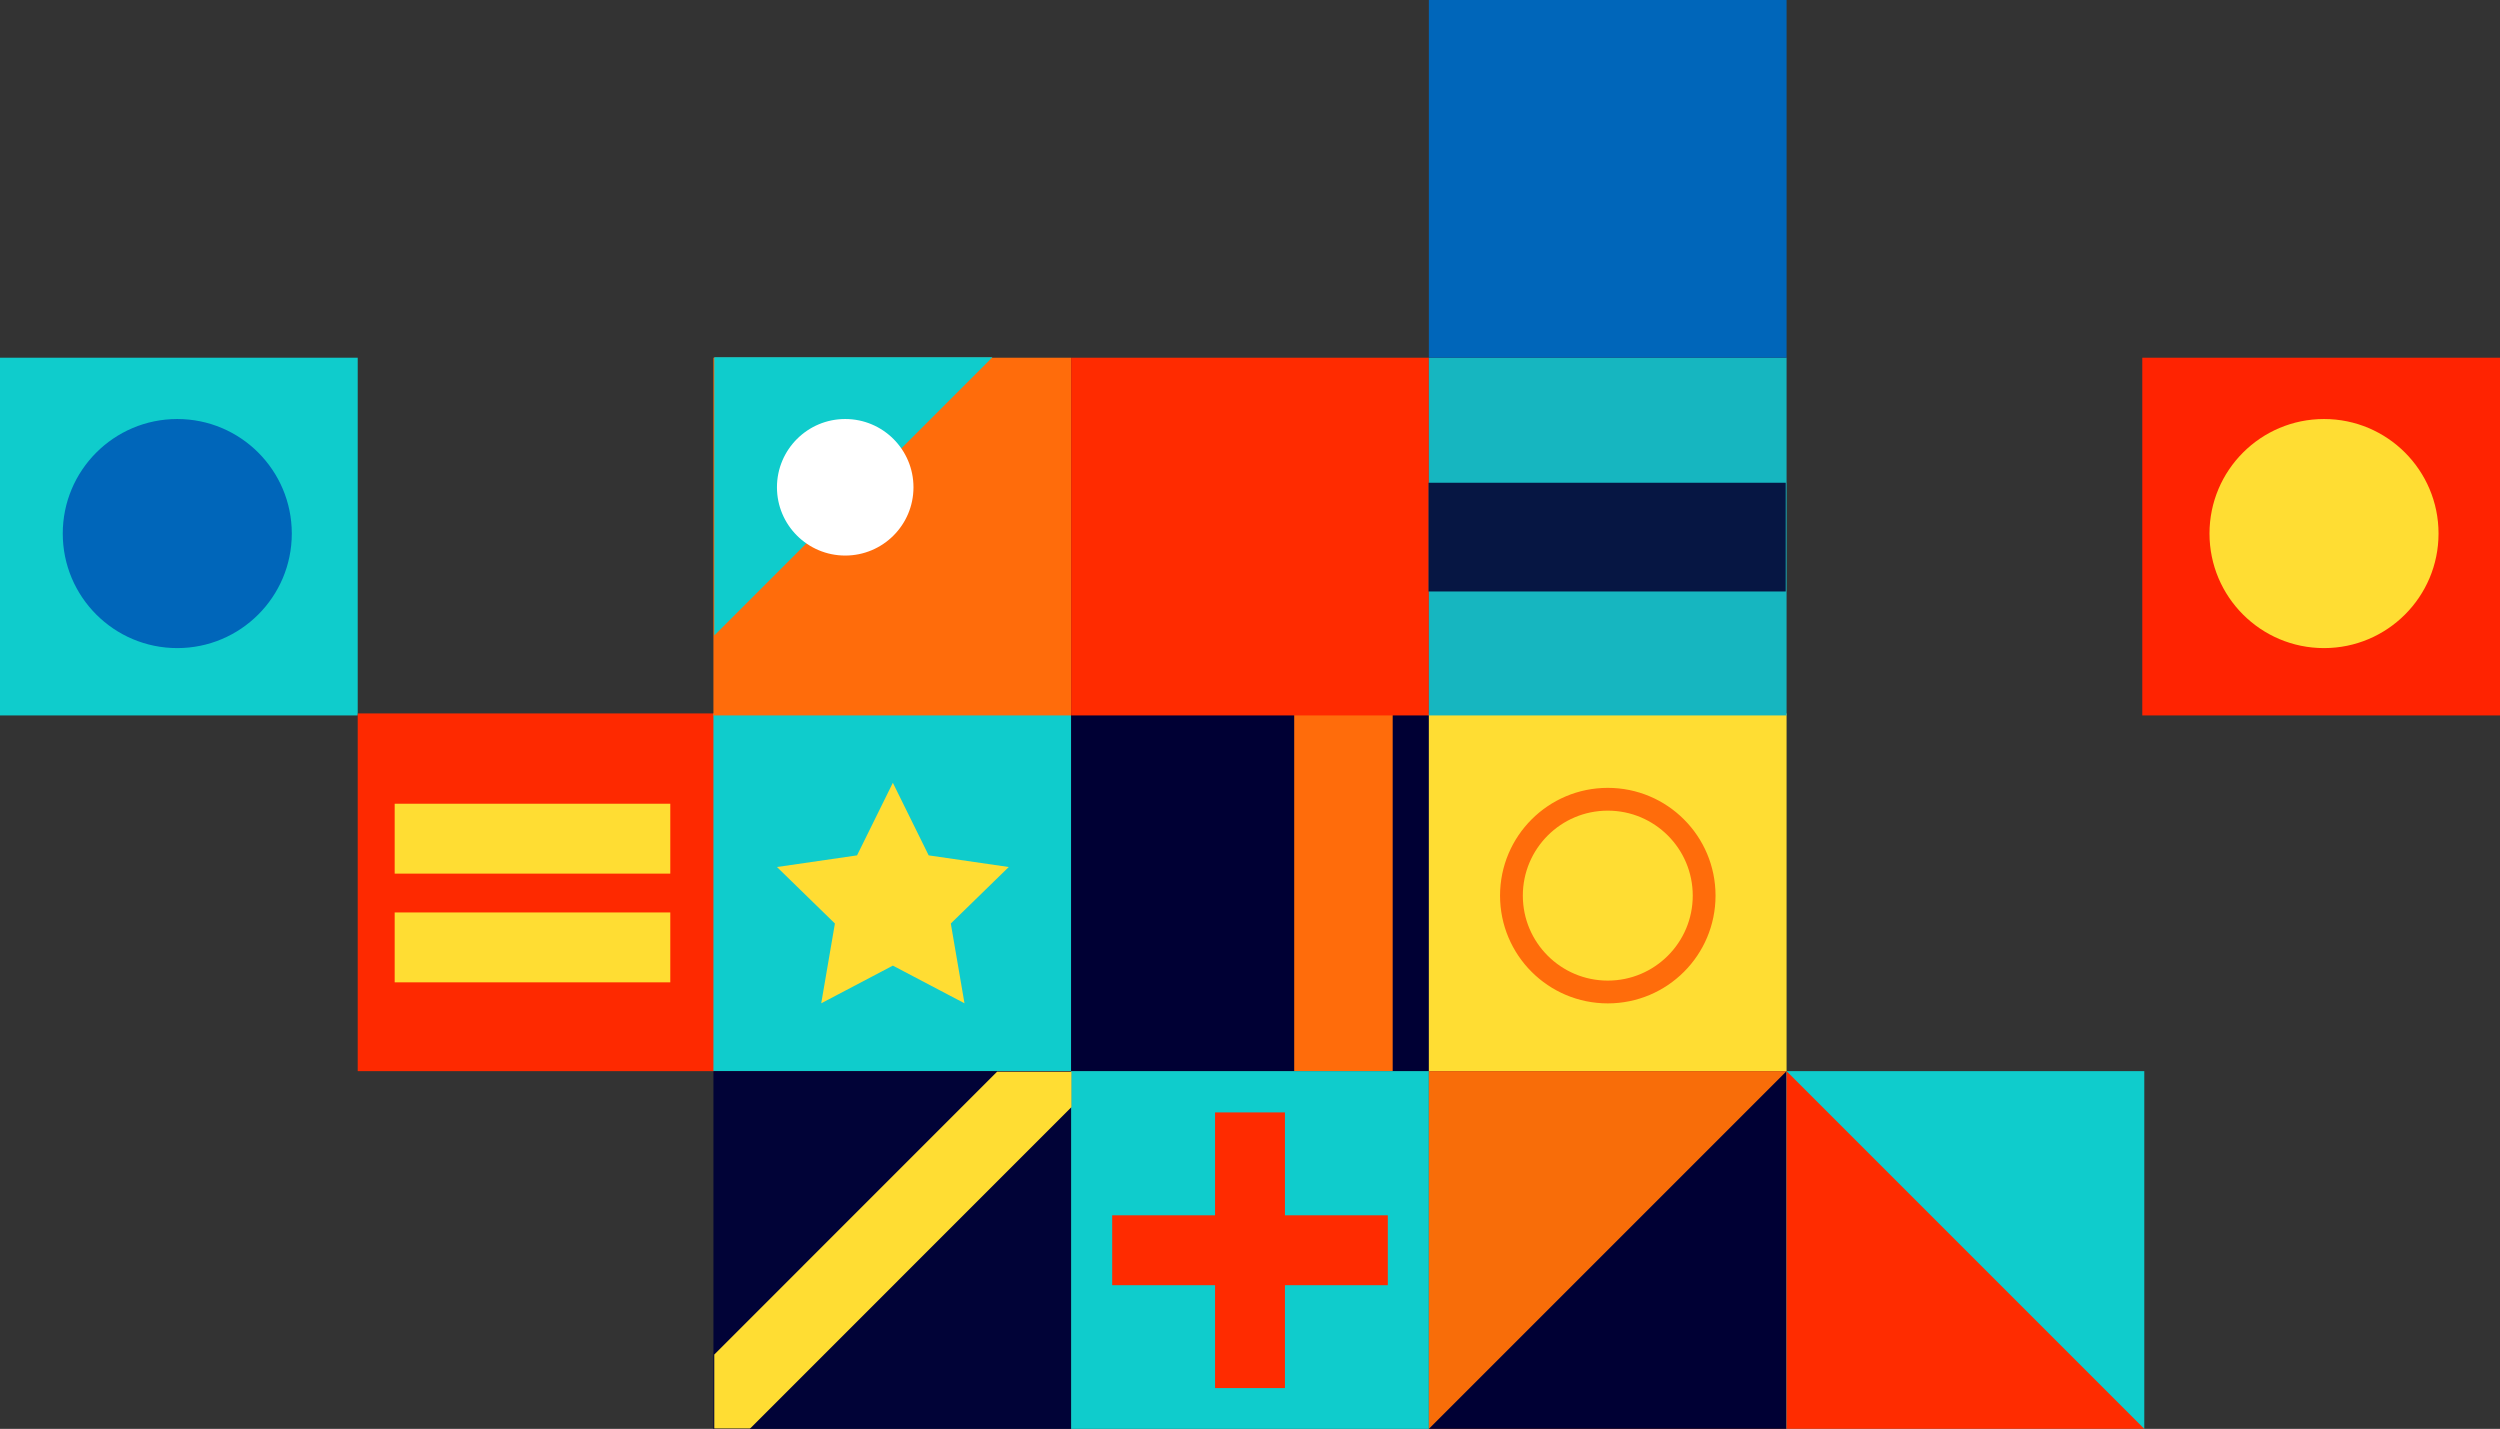 <?xml version="1.0" encoding="UTF-8"?>
<svg width="1244px" height="711px" viewBox="0 0 1244 711" version="1.1" xmlns="http://www.w3.org/2000/svg" xmlns:xlink="http://www.w3.org/1999/xlink">
    <rect x="0" y="0" width="1244" height="711" fill="#333333" stroke="none"/>
    <!-- Generator: Sketch 43.2 (39069) - http://www.bohemiancoding.com/sketch -->
    <title>color_cube</title>
    <desc>Created with Sketch.</desc>
    <defs>
        <polygon id="path-1" points="0 711 1244 711 1244 0 0 0"></polygon>
    </defs>
    <g id="Page-1" stroke="none" stroke-width="1" fill="none" fill-rule="evenodd">
        <g id="ecma_04" transform="translate(-196, -189)">
            <g id="color_cube" transform="translate(196, 189)">
                <polygon id="Fill-1" fill="#0FCCCC" points="0 356 178 356 178 178 0 178"></polygon>
                <polygon id="Fill-2" fill="#FE2900" points="178 533 356 533 356 355 178 355"></polygon>
                <polygon id="Fill-3" fill="#0FCCCC" points="355 533 533 533 533 355 355 355"></polygon>
                <polygon id="Fill-4" fill="#FF6C0B" points="355 356 533 356 533 178 355 178"></polygon>
                <polygon id="Fill-5" fill="#010337" points="355 711 533 711 533 533 355 533"></polygon>
                <polygon id="Fill-6" fill="#000034" points="533 533 711 533 711 355 533 355"></polygon>
                <polygon id="Fill-7" fill="#FF6C0B" points="644 533 693 533 693 355 644 355"></polygon>
                <polygon id="Fill-8" fill="#FF2B00" points="533 356 711 356 711 178 533 178"></polygon>
                <polygon id="Fill-9" fill="#0FCCCC" points="533 711 711 711 711 533 533 533"></polygon>
                <polygon id="Fill-10" fill="#FFDD33" points="711 533 889 533 889 355 711 355"></polygon>
                <polygon id="Fill-11" fill="#16B6C0" points="711 356 889 356 889 178 711 178"></polygon>
                <polygon id="Fill-12" fill="#FF2301" points="1066 356 1244 356 1244 178 1066 178"></polygon>
                <polygon id="Fill-13" fill="#0066BA" points="711 178 889 178 889 0 711 0"></polygon>
                <polygon id="Fill-14" fill="#F86D09" points="711 711 889 711 889 533 711 533"></polygon>
                <polygon id="Fill-15" fill="#000034" points="800 622.001 711 711 889 711 889 533"></polygon>
                <polygon id="Fill-16" fill="#0FCCCC" points="889 711 1067 711 1067 533 889 533"></polygon>
                <polygon id="Fill-17" fill="#FF2C00" points="889 711 1067 711 978 622.001 889 533"></polygon>
                <g id="Group-32">
                    <path d="M145.198,265.498 C145.198,296.975 119.684,322.494 88.213,322.494 C56.742,322.494 31.229,296.975 31.229,265.498 C31.229,234.021 56.742,208.502 88.213,208.502 C119.684,208.502 145.198,234.021 145.198,265.498 Z" id="Fill-18" fill="#0066BA"></path>
                    <mask id="mask-2" fill="white">
                        <use xlink:href="#path-1"></use>
                    </mask>
                    <g id="Clip-21"></g>
                    <polygon id="Fill-20" fill="#FFDD33" mask="url(#mask-2)" points="196.388 434.715 333.537 434.715 333.537 399.938 196.388 399.938"></polygon>
                    <polygon id="Fill-22" fill="#FFDD33" mask="url(#mask-2)" points="196.388 488.812 333.537 488.812 333.537 454.035 196.388 454.035"></polygon>
                    <polygon id="Fill-23" fill="#FF2B00" mask="url(#mask-2)" points="553.425 639.514 690.575 639.514 690.575 604.736 553.425 604.736"></polygon>
                    <polygon id="Fill-24" fill="#FF2B00" mask="url(#mask-2)" points="604.615 690.713 639.385 690.713 639.385 553.537 604.615 553.537"></polygon>
                    <polygon id="Fill-25" fill="#0FCCCC" mask="url(#mask-2)" points="493.865 177.75 355.428 177.75 355.428 316.216"></polygon>
                    <path d="M454.545,242.475 C454.545,261.237 439.339,276.446 420.581,276.446 C401.822,276.446 386.614,261.237 386.614,242.475 C386.614,223.712 401.822,208.501 420.581,208.501 C439.339,208.501 454.545,223.712 454.545,242.475" id="Fill-26" fill="#FFFFFF" mask="url(#mask-2)"></path>
                    <polygon id="Fill-27" fill="#FFDD33" mask="url(#mask-2)" points="444.286 389.516 462.108 425.632 501.956 431.425 473.122 459.538 479.929 499.234 444.286 480.493 408.643 499.234 415.45 459.538 386.616 431.425 426.464 425.632"></polygon>
                    <polygon id="Fill-28" fill="#FFDD33" mask="url(#mask-2)" points="533.143 533.249 496.167 533.249 355.429 674.016 355.429 710.999 373.088 710.999 533.143 550.914"></polygon>
                    <polygon id="Fill-29" fill="#061643" mask="url(#mask-2)" points="710.857 294.317 888.571 294.317 888.571 240.219 710.857 240.219"></polygon>
                    <path d="M847.981,445.663 C847.981,472.148 826.516,493.617 800.037,493.617 C773.557,493.617 752.091,472.148 752.091,445.663 C752.091,419.178 773.557,397.709 800.037,397.709 C826.516,397.709 847.981,419.178 847.981,445.663 Z" id="Stroke-30" stroke="#FF6C0B" stroke-width="11.339" mask="url(#mask-2)"></path>
                    <path d="M1213.415,265.498 C1213.415,296.975 1187.902,322.494 1156.431,322.494 C1124.96,322.494 1099.446,296.975 1099.446,265.498 C1099.446,234.021 1124.96,208.502 1156.431,208.502 C1187.902,208.502 1213.415,234.021 1213.415,265.498" id="Fill-31" fill="#FFDD33" mask="url(#mask-2)"></path>
                </g>
            </g>
        </g>
    </g>
</svg>
